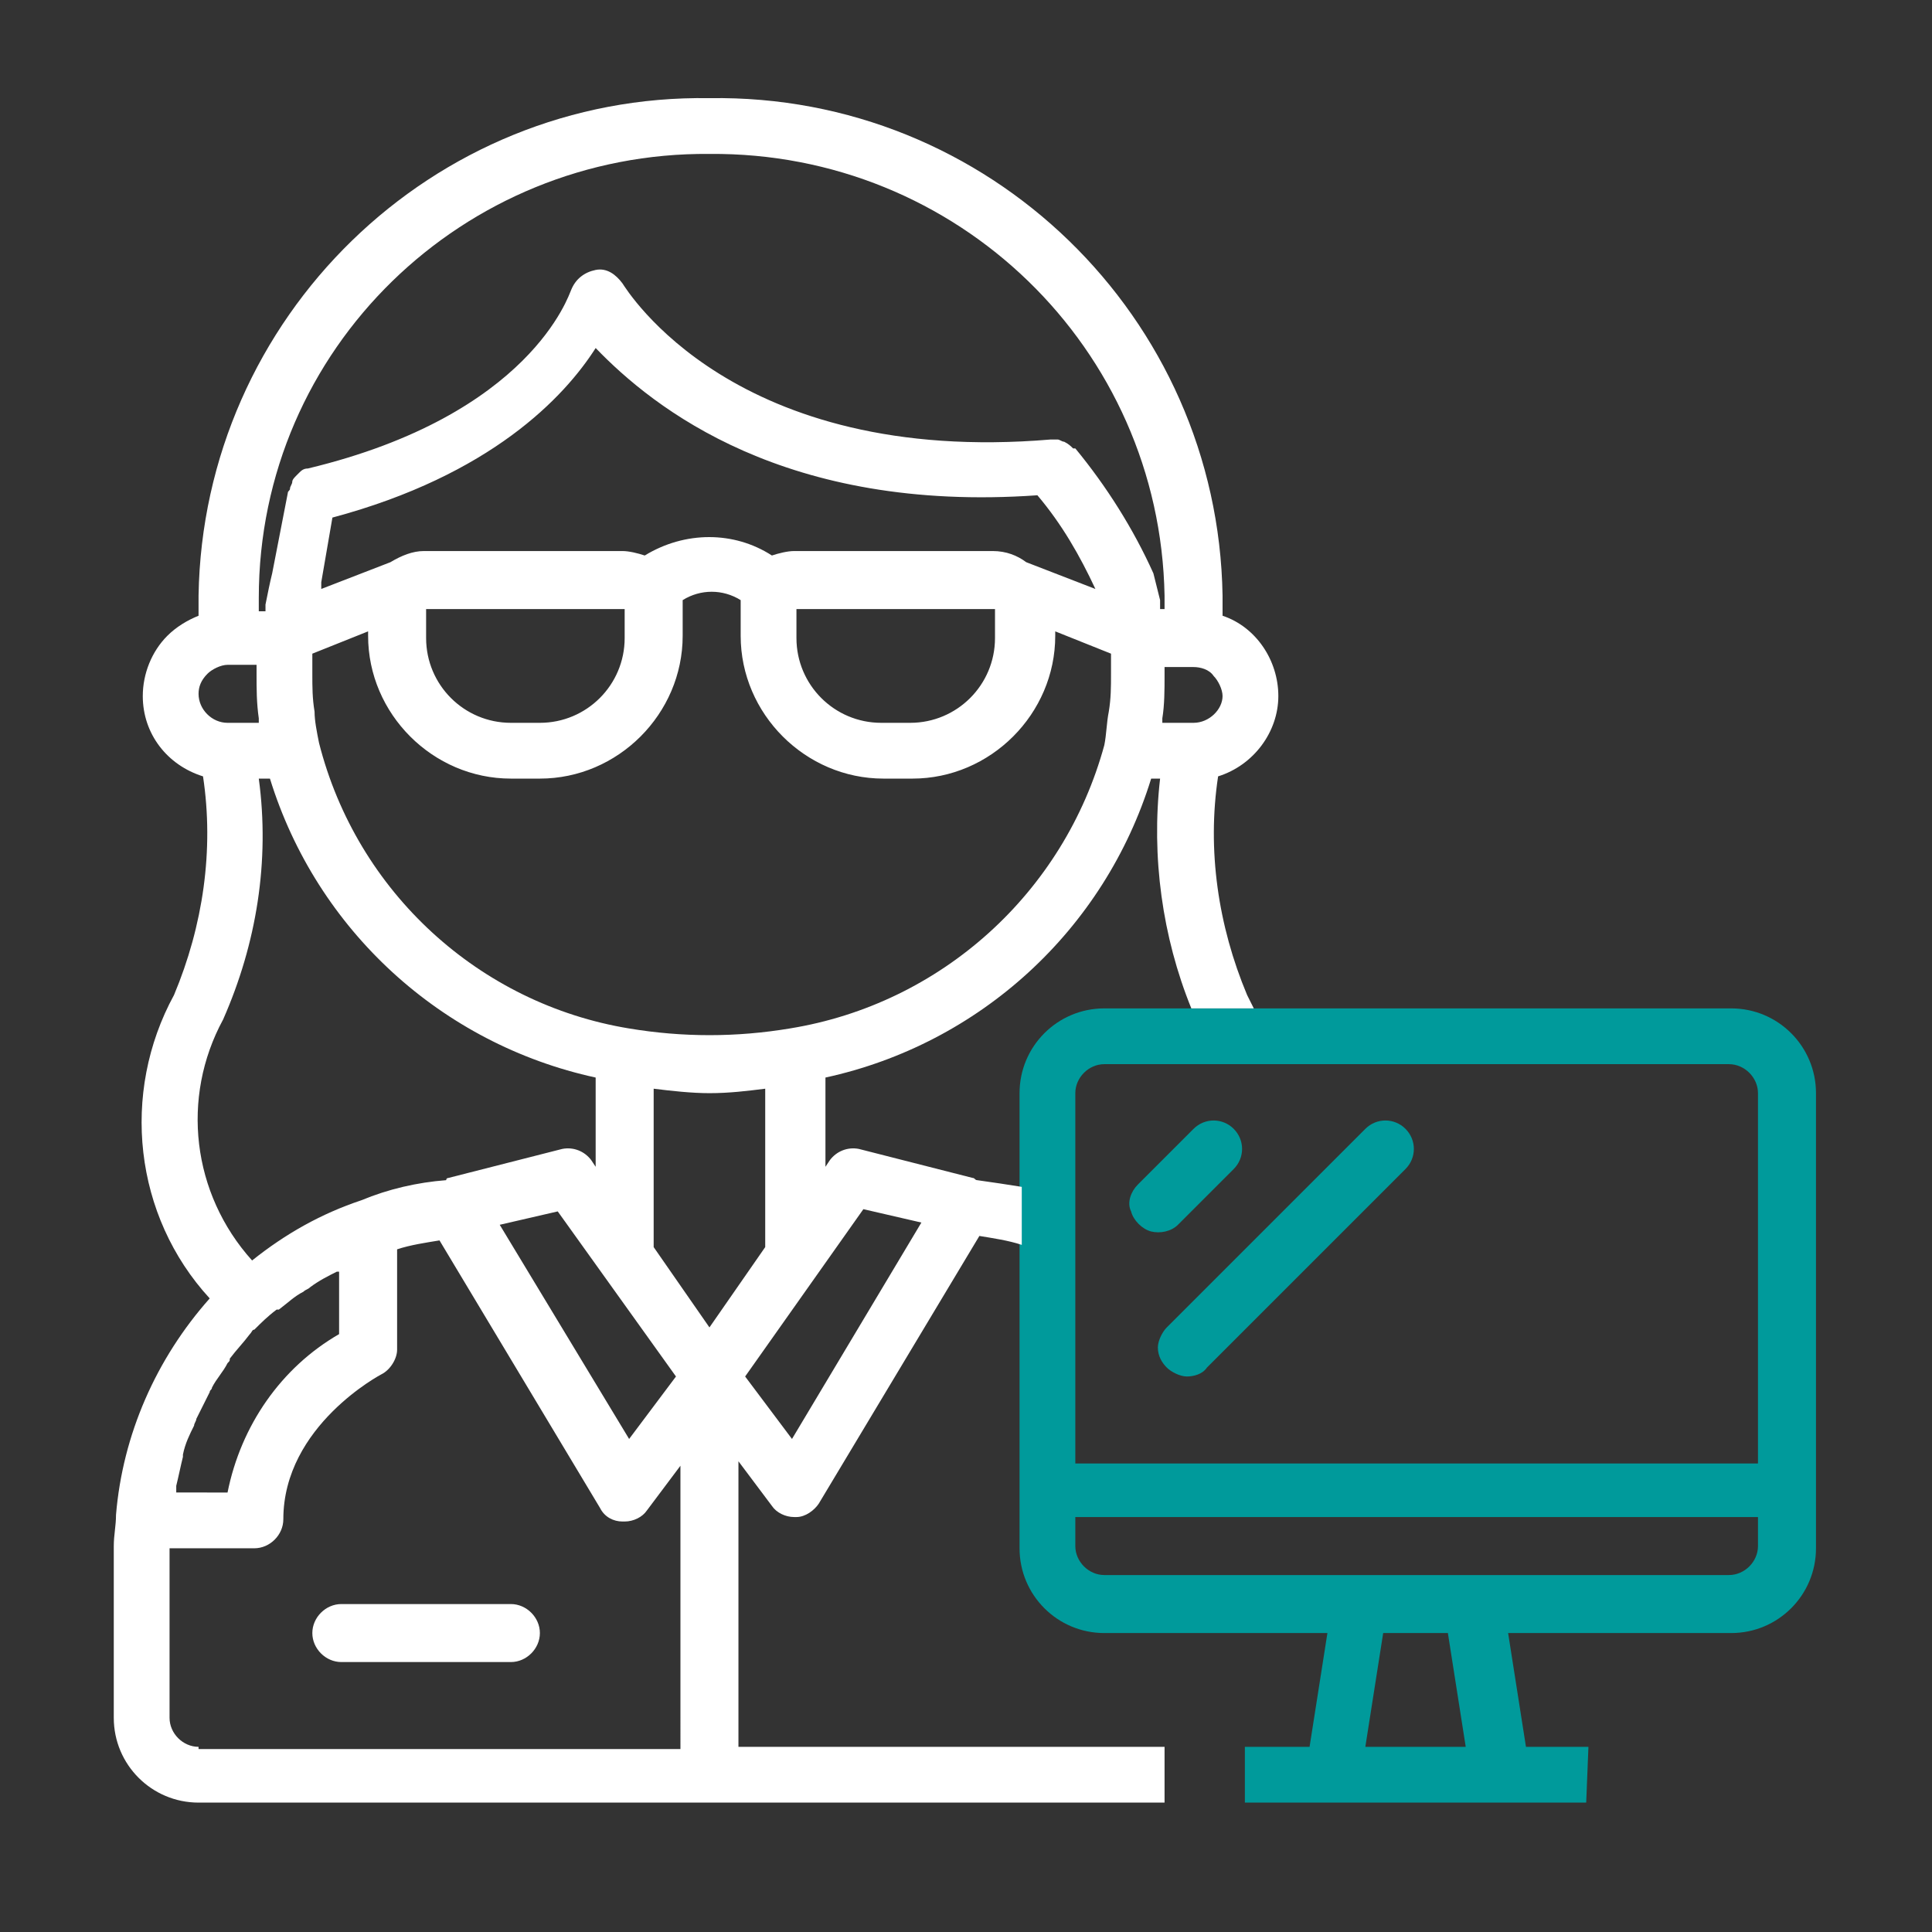 <?xml version="1.0" encoding="utf-8"?>
<!-- Generator: Adobe Illustrator 24.0.1, SVG Export Plug-In . SVG Version: 6.00 Build 0)  -->
<svg version="1.1" id="Layer_1" xmlns="http://www.w3.org/2000/svg" xmlns:xlink="http://www.w3.org/1999/xlink" x="0px" y="0px"
	 viewBox="0 0 86.6 86.6" style="enable-background:new 0 0 86.6 86.6;" xml:space="preserve">
<rect x="0" y="0" width="86.6" height="86.6" fill="#333333" stroke="none"/>
<style type="text/css">
	.st0{fill:#FFFFFF;}
	.st1{fill:#009A9B;}
</style>
<path class="st0" d="M22.9,71.9h-7.6c-0.7,0-1.3,0.6-1.3,1.3s0.6,1.3,1.3,1.3h7.6c0.7,0,1.3-0.6,1.3-1.3S23.6,71.9,22.9,71.9z"/>
<g>
	<path class="st1" d="M53.5,50.6L51,53.1c-0.3,0.3-0.5,0.8-0.3,1.2c0.1,0.4,0.5,0.8,0.9,0.9c0.4,0.1,0.9,0,1.2-0.3l2.5-2.5
		c0.5-0.5,0.5-1.3,0-1.8C54.8,50.1,54,50.1,53.5,50.6z"/>
	<path class="st1" d="M52.3,61.3c0.2,0.2,0.6,0.4,0.9,0.4c0.3,0,0.7-0.1,0.9-0.4l8.9-8.9c0.5-0.5,0.5-1.3,0-1.8s-1.3-0.5-1.8,0
		l-8.9,8.9c-0.2,0.2-0.4,0.6-0.4,0.9C51.9,60.8,52.1,61.1,52.3,61.3z"/>
	<path class="st1" d="M71.2,78.3h-2.8l-0.8-5.1h10c2.1,0,3.8-1.7,3.8-3.8V49c0-2.1-1.7-3.8-3.8-3.8H56h-2.8h-3.7
		c-2.1,0-3.8,1.7-3.8,3.8v4.3v2.6v13.5c0,2.1,1.7,3.8,3.8,3.8h10l-0.8,5.1h-2.9v2.5h15.3L71.2,78.3L71.2,78.3z M48.2,49
		c0-0.7,0.6-1.3,1.3-1.3h28c0.7,0,1.3,0.6,1.3,1.3v16.6H48.2V49z M49.5,70.6c-0.7,0-1.3-0.6-1.3-1.3V68h30.6v1.3
		c0,0.7-0.6,1.3-1.3,1.3C77.5,70.6,49.5,70.6,49.5,70.6z M61.2,78.3l0.8-5.1h2.9l0.8,5.1H61.2z"/>
</g>
<g>
	<path class="st0" d="M33.1,65.5l1.5,2c0.2,0.3,0.6,0.5,1,0.5c0,0,0,0,0.1,0c0.4,0,0.8-0.3,1-0.6l7.2-12c0.6,0.1,1.3,0.2,1.9,0.4
		v-2.6c-0.6-0.1-1.3-0.2-2-0.3c-0.1,0-0.1-0.1-0.2-0.1l-5.1-1.3c-0.5-0.1-1,0.1-1.3,0.5L37,52.3v-4c6.9-1.5,12.5-6.6,14.6-13.4H52
		c-0.4,3.5,0.1,7.1,1.4,10.3h2.8c-0.1-0.2-0.2-0.4-0.3-0.6c-1.3-3.1-1.8-6.5-1.3-9.8c1.6-0.5,2.7-2,2.7-3.6c0-1.6-1-3.1-2.5-3.6
		c0-0.4,0-0.8,0-0.9c-0.2-12.5-10.5-22.5-23-22.3C19.4,4.2,9.1,14.2,8.9,26.7c0,0.1,0,0.5,0,0.9c-0.5,0.2-1,0.5-1.4,0.9
		c-0.7,0.7-1.1,1.7-1.1,2.7c0,1.7,1.1,3.1,2.7,3.6c0.5,3.3,0,6.7-1.3,9.8C5.4,49,6,54.5,9.4,58.2c-2.4,2.7-3.9,6.1-4.2,9.7
		c0,0.5-0.1,0.9-0.1,1.4V77c0,2.1,1.7,3.8,3.8,3.8h43.3v-2.5H33.1V65.5z M38.7,54.2l2.6,0.6l-5.8,9.7l-2.1-2.8L38.7,54.2z
		 M49.8,30.2c0,0.6,0,1.1-0.1,1.7c-0.1,0.5-0.1,1-0.2,1.5C47.7,40,42.2,45,35.4,46.1c-2.4,0.4-4.8,0.4-7.2,0
		C21.5,45,16,40,14.3,33.3c-0.1-0.5-0.2-1-0.2-1.4C14,31.3,14,30.8,14,30.2c0-0.3,0-0.6,0-0.9l2.5-1v0.2c0,3.5,2.9,6.4,6.4,6.4h1.3
		c3.5,0,6.4-2.9,6.4-6.4v-1.3c0-0.1,0-0.2,0-0.3c0.8-0.5,1.8-0.5,2.6,0c0,0.1,0,0.2,0,0.3v1.3c0,3.5,2.9,6.4,6.4,6.4h1.3
		c3.5,0,6.4-2.9,6.4-6.4v-0.2l2.5,1C49.8,29.6,49.8,29.9,49.8,30.2z M44.5,24.7h-8.9c-0.3,0-0.7,0.1-1,0.2c-1.7-1.1-3.9-1.1-5.7,0
		c-0.3-0.1-0.7-0.2-1-0.2H19c-0.5,0-1,0.2-1.5,0.5l-3.1,1.2c0-0.1,0-0.1,0-0.2c0,0,0,0,0-0.1l0.5-2.9c7.1-1.9,10.4-5.4,11.8-7.6
		c2.6,2.7,8.5,7.4,19.8,6.6c1.1,1.3,1.9,2.7,2.6,4.2L46,25.2C45.6,24.9,45.1,24.7,44.5,24.7z M44.6,27.3v1.3c0,2.1-1.7,3.8-3.8,3.8
		h-1.3c-2.1,0-3.8-1.7-3.8-3.8v-1.3H44.6z M28,27.3v1.3c0,2.1-1.7,3.8-3.8,3.8h-1.3c-2.1,0-3.8-1.7-3.8-3.8v-1.3H28z M54.4,30.3
		c0.2,0.2,0.4,0.6,0.4,0.9c0,0.6-0.6,1.2-1.3,1.2h-1.4c0-0.1,0-0.2,0-0.2c0.1-0.6,0.1-1.3,0.1-1.9c0-0.1,0-0.2,0-0.4h1.3
		C53.8,29.9,54.2,30,54.4,30.3z M11.6,26.8c0-11.2,9.2-20,20.2-19.9C42.9,6.8,52,15.6,52.2,26.7v0.6H52c0-0.1,0-0.2,0-0.4
		c-0.1-0.4-0.2-0.8-0.3-1.2c-0.9-2-2.1-3.9-3.5-5.6c0,0,0,0-0.1,0c-0.1-0.1-0.2-0.2-0.4-0.3c-0.1,0-0.2-0.1-0.3-0.1s-0.2,0-0.2,0
		h-0.1c-14.2,1.2-19-6.7-19.2-7c-0.3-0.4-0.7-0.7-1.2-0.6c-0.5,0.1-0.9,0.4-1.1,0.9c-0.1,0.2-1.8,5.6-11.8,8c-0.2,0-0.3,0.1-0.4,0.2
		l-0.1,0.1c-0.1,0.1-0.2,0.2-0.2,0.3c0,0.1-0.1,0.2-0.1,0.3c0,0.1-0.1,0.1-0.1,0.2l-0.7,3.6c-0.1,0.4-0.2,0.9-0.3,1.4
		c0,0.1,0,0.2,0,0.3h-0.3C11.6,27.1,11.6,26.8,11.6,26.8z M8.9,31.1c0-0.3,0.1-0.6,0.4-0.9c0.2-0.2,0.6-0.4,0.9-0.4h1.3
		c0,0.1,0,0.2,0,0.4c0,0.7,0,1.3,0.1,2c0,0.1,0,0.1,0,0.2h-1.4C9.5,32.4,8.9,31.8,8.9,31.1z M10,45.7c1.5-3.4,2.1-7.1,1.6-10.8h0.5
		c2.1,6.8,7.7,11.9,14.6,13.4v4L26.5,52c-0.3-0.4-0.8-0.6-1.3-0.5l-5.1,1.3c0,0-0.1,0-0.1,0.1c-1.3,0.1-2.6,0.4-3.8,0.9
		c-1.8,0.6-3.4,1.5-4.9,2.7C8.6,53.5,8.1,49.2,10,45.7z M30.3,61.7l-2.1,2.8l-5.8-9.6l2.6-0.6L30.3,61.7z M7.9,66.6
		c0.1-0.4,0.2-0.9,0.3-1.3v-0.1c0.1-0.5,0.3-0.9,0.5-1.3c0-0.1,0.1-0.2,0.1-0.3c0.2-0.4,0.4-0.8,0.6-1.2c0-0.1,0.1-0.1,0.1-0.2
		c0.2-0.4,0.5-0.7,0.7-1.1c0.1-0.1,0.1-0.1,0.1-0.2c0.3-0.4,0.6-0.7,0.9-1.1c0.1-0.1,0.1-0.2,0.2-0.2c0.3-0.3,0.6-0.6,1-0.9
		c0,0,0,0,0.1,0c0.4-0.3,0.7-0.6,1.1-0.8c0.1-0.1,0.2-0.1,0.3-0.2c0.4-0.3,0.8-0.5,1.2-0.7c0,0,0,0,0.1,0v2.8
		c-2.6,1.5-4.4,4.1-5,7.1H7.9C7.9,66.7,7.9,66.7,7.9,66.6z M30.5,78.4H8.9v-0.1c-0.7,0-1.3-0.6-1.3-1.3v-7.6h3.8
		c0.7,0,1.3-0.6,1.3-1.3c0-4.2,4.4-6.5,4.4-6.5c0.4-0.2,0.7-0.7,0.7-1.1V56c0.6-0.2,1.3-0.3,1.9-0.4l7.2,12c0.2,0.4,0.6,0.6,1,0.6
		c0,0,0,0,0.1,0c0.4,0,0.8-0.2,1-0.5l1.5-2C30.5,65.7,30.5,78.4,30.5,78.4z M29.3,55.9v-7.1c0.8,0.1,1.7,0.2,2.5,0.2
		c0.9,0,1.7-0.1,2.5-0.2v7.1l-2.5,3.6L29.3,55.9z"/>
</g>
</svg>
